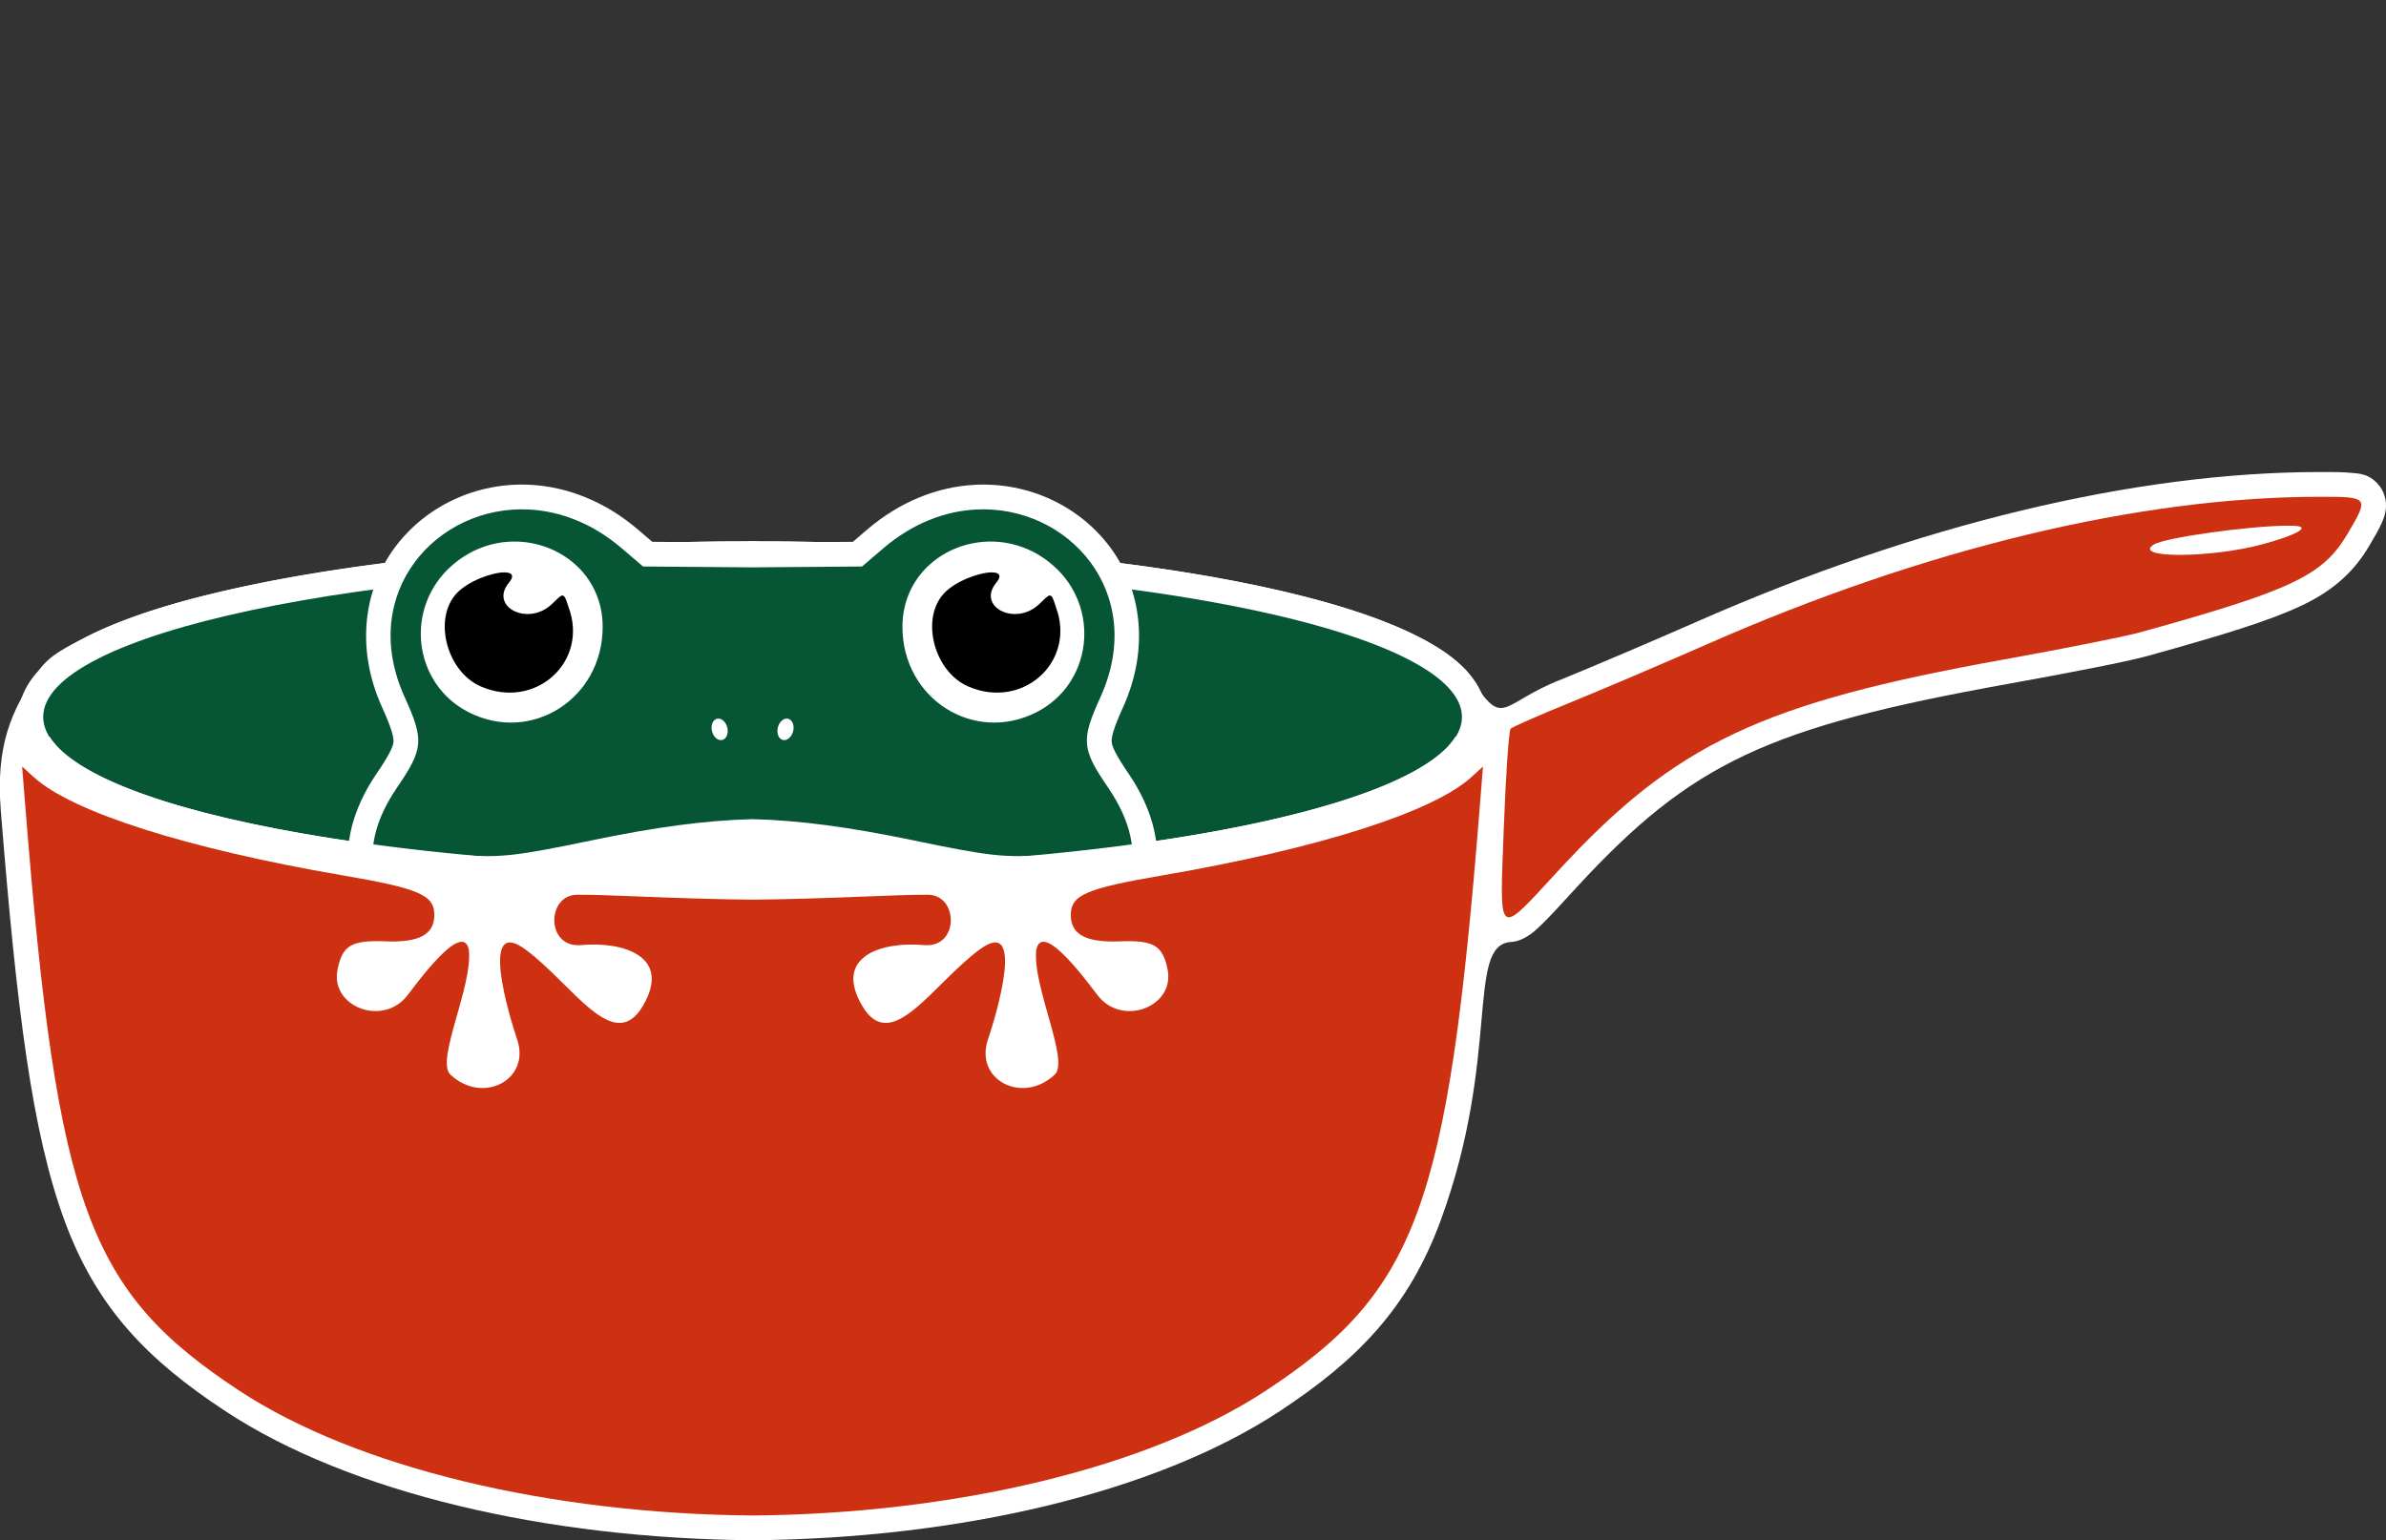 <?xml version="1.0" encoding="UTF-8" standalone="no"?>
<!-- Created with Inkscape (http://www.inkscape.org/) -->

<svg
   version="1.1"
   id="svg1"
   width="481.913"
   height="311.174"
   viewBox="0 0 481.913 311.174"
   sodipodi:docname="frog-soup-down.svg"
   inkscape:version="1.4 (86a8ad7, 2024-10-11)"
   xmlns:inkscape="http://www.inkscape.org/namespaces/inkscape"
   xmlns:sodipodi="http://sodipodi.sourceforge.net/DTD/sodipodi-0.dtd"
   xmlns:xlink="http://www.w3.org/1999/xlink"
   xmlns="http://www.w3.org/2000/svg"
   xmlns:svg="http://www.w3.org/2000/svg">
  <rect x="0" y="0" width="481.913" height="311.174" fill="#333333" stroke="none"/>
  <defs
     id="defs1">
    <inkscape:path-effect
       effect="mirror_symmetry"
       start_point="341.888,100.392"
       end_point="345.07,100.392"
       center_point="343.479,100.392"
       id="path-effect18"
       is_visible="true"
       lpeversion="1.2"
       lpesatellites=""
       mode="Y"
       discard_orig_path="false"
       fuse_paths="false"
       oposite_fuse="false"
       split_items="false"
       split_open="false"
       link_styles="false" />
    <inkscape:path-effect
       effect="mirror_symmetry"
       start_point="301.727,-79.35"
       end_point="301.727,542.719"
       center_point="301.727,231.685"
       id="path-effect17"
       is_visible="true"
       lpeversion="1.2"
       lpesatellites=""
       mode="free"
       discard_orig_path="false"
       fuse_paths="false"
       oposite_fuse="false"
       split_items="false"
       split_open="false"
       link_styles="false" />
    <inkscape:path-effect
       center_point="301.727,284.276"
       end_point="301.727,430.812"
       start_point="301.727,137.739"
       effect="mirror_symmetry"
       id="path-effect36"
       is_visible="true"
       lpeversion="1.2"
       lpesatellites=""
       mode="free"
       discard_orig_path="false"
       fuse_paths="false"
       oposite_fuse="true"
       split_items="false"
       split_open="false"
       link_styles="false" />
  </defs>
  <sodipodi:namedview
     id="namedview1"
     pagecolor="#505050"
     bordercolor="#ffffff"
     borderopacity="1"
     inkscape:showpageshadow="0"
     inkscape:pageopacity="0"
     inkscape:pagecheckerboard="1"
     inkscape:deskcolor="#505050"
     inkscape:zoom="1.4142136"
     inkscape:cx="127.27922"
     inkscape:cy="193.39371"
     inkscape:window-width="1920"
     inkscape:window-height="1051"
     inkscape:window-x="-9"
     inkscape:window-y="-9"
     inkscape:window-maximized="1"
     inkscape:current-layer="frog-soup"
     showgrid="false"
     showguides="true" />
  <g
     id="frog-soup"
     transform="translate(3.726)">
    <path
       id="sauce-pan-background"
       style="fill:#ffffff"
       d="m 464.865,95.363 c -37.428,0.005 -81.338,10.64 -125.832,30.219 -8.75,3.85 -21.146,9.132 -27.371,11.666 -12.996,5.024 -11.423,10.776 -19.215,-1.766 -2.412,-2.58 -5.598,-4.735 -9.521,-6.75 -7.846,-4.03 -18.779,-7.454 -32.301,-10.33 -27.044,-5.753 -64.563,-9.037 -102.352,-9.037 -37.788,-2e-5 -75.307,3.284 -102.352,9.037 -13.522,2.877 -24.455,6.3 -32.301,10.33 -3.923,2.015 -7.295,3.56 -9.521,6.75 -5.589,8.007 -8.706,15.182 -7.662,28.275 v 0.002 c 3.225,40.357 6.326,65.007 12.844,82.771 6.517,17.765 16.877,28.263 32.52,38.566 25.098,16.532 64.918,25.735 106.432,26.076 0.027,2.2e-4 0.055,2.2e-4 0.082,0 41.514,-0.341 81.333,-9.544 106.432,-26.076 15.643,-10.304 26.002,-20.802 32.52,-38.566 12.163,-33.153 5.044,-55.61 14.154,-56.221 1.229,-0.082 2.085,-0.46 2.766,-0.822 1.362,-0.724 2.222,-1.526 3.221,-2.477 1.998,-1.901 4.307,-4.502 7.463,-7.918 23.088,-24.989 38.352,-32.183 87.016,-40.936 12.19,-2.192 24.021,-4.491 28,-5.596 15.421,-4.279 24.774,-7.135 31.404,-10.289 6.63,-3.154 10.63,-7.123 13.457,-11.914 1.092,-1.851 1.955,-3.265 2.633,-4.832 0.339,-0.783 0.666,-1.617 0.783,-2.824 0.117,-1.208 -0.165,-3.014 -1.178,-4.369 -2.026,-2.711 -4.274,-2.659 -6.014,-2.82 -1.739,-0.162 -3.633,-0.151 -6.105,-0.15 z"
       sodipodi:nodetypes="cssssscsscccssscsssssssssssssscc" />
    <rect
       style="fill:none;stroke-width:1.015;stroke-linecap:square;-inkscape-stroke:none"
       id="background"
       width="477.196"
       height="306.173"
       x="4.9999999e-06"
       y="2.0092773e-06" />
    <ellipse
       style="fill:#ce3112;fill-opacity:1;stroke-width:1.077;stroke-linecap:square;-inkscape-stroke:none"
       id="basin-inside"
       cx="148.273"
       cy="144.843"
       rx="143.273"
       ry="30.477" />
    <g
       id="right-leg-down"
       transform="rotate(30,219.91,144.844)">
      <path
         style="fill:#ffffff;fill-opacity:1;stroke-width:1.077;stroke-linecap:square;-inkscape-stroke:none"
         sodipodi:type="inkscape:offset"
         inkscape:radius="5"
         inkscape:original="M 301.72656 239.00586 L 301.72656 299.96094 A 143.27344 30.477417 0 0 0 445 269.48242 A 143.27344 30.477417 0 0 0 301.72656 239.00586 z "
         xlink:href="#right-leg-down-7"
         id="right-leg-up-b-3"
         inkscape:href="#right-leg-down-7"
         d="m 301.727,234.006 a 5,5 0 0 0 -5,5 v 60.955 a 5,5 0 0 0 5,5 c 37.788,0 75.307,-3.284 102.352,-9.037 13.522,-2.877 24.455,-6.3 32.301,-10.33 3.923,-2.015 7.11,-4.17 9.521,-6.75 2.412,-2.58 4.1,-5.828 4.1,-9.361 -4.7e-4,-3.533 -1.689,-6.782 -4.102,-9.361 -2.412,-2.579 -5.598,-4.735 -9.521,-6.75 -7.846,-4.029 -18.781,-7.454 -32.303,-10.33 -27.044,-5.753 -64.561,-9.035 -102.348,-9.035 z"
         transform="rotate(-30,64.057,493.511)" />
      <path
         id="right-leg-up-f-3"
         style="fill:#065535;fill-opacity:1;stroke-width:1.077;stroke-linecap:square;-inkscape-stroke:none"
         d="m 142.632,154.268 30.478,52.789 a 30.477,143.273 60 0 0 108.839,-98.032 30.477,143.273 60 0 0 -139.317,45.243 z" />
    </g>
    <g
       id="left-leg-down"
       transform="rotate(-30,76.637,144.844)">
      <path
         style="fill:#ffffff;fill-opacity:1;stroke-width:1.077;stroke-linecap:square"
         sodipodi:type="inkscape:offset"
         inkscape:radius="5"
         inkscape:original="M 301.72656 239.00586 C 222.59884 239.00586 158.45315 252.65021 158.45312 269.48242 C 158.45311 286.31463 222.59882 299.96094 301.72656 299.96094 L 301.72656 239.00586 z "
         xlink:href="#left-leg-down-3"
         id="left-leg-up-b-6"
         inkscape:href="#left-leg-down-3"
         d="m 301.727,234.006 c -39.851,0 -75.916,3.412 -102.35,9.035 -13.217,2.811 -24.009,6.137 -31.912,10.111 -3.952,1.987 -7.207,4.124 -9.705,6.721 -2.498,2.596 -4.307,5.917 -4.307,9.609 0,3.692 1.809,7.013 4.307,9.609 2.498,2.596 5.753,4.733 9.705,6.721 7.903,3.975 18.695,7.3 31.912,10.111 26.434,5.623 62.498,9.037 102.35,9.037 a 5,5 0 0 0 5,-5 v -60.955 a 5,5 0 0 0 -5,-5 z"
         transform="rotate(30,385.943,-79.184)" />
      <path
         id="left-leg-up-f-1"
         style="fill:#065535;fill-opacity:1;stroke-width:1.077;stroke-linecap:square"
         d="M 153.915,154.268 C 85.388,114.704 23.014,94.448 14.598,109.025 c -8.416,14.577 40.313,58.468 108.839,98.032 z" />
    </g>
    <g
       id="frog-down"
       inkscape:label="frog-down"
       transform="translate(0,97.9)">
      <path
         id="frog-up-b"
         style="fill:#ffffff"
         d="m 103.459,0.048 c -11.005,-0.593 -21.289,4.343 -27.467,12.693 -6.178,8.35 -7.971,20.282 -2.547,32.244 1.919,4.232 2.376,6.048 2.297,7 -0.079,0.952 -0.808,2.601 -3.391,6.381 -5.146,7.531 -7.142,15.671 -4.902,23.238 2.24,7.567 8.204,13.906 16.895,19.393 2.391,1.509 2.624,2.174 2.422,1.594 -0.203,-0.58 0.038,-0.079 -0.906,2.449 -0.006,0.016 -0.012,0.031 -0.018,0.047 l -7.623,21.072 0.062,-0.166 c -6.787,16.862 0.549,33.53 8.346,47.217 1.389,2.438 3.508,3.669 5.641,4.35 2.133,0.68 4.462,0.834 56.006,0.834 51.544,-2e-5 53.873,-0.154 56.006,-0.834 2.133,-0.68 4.252,-1.912 5.641,-4.35 7.796,-13.687 15.132,-30.355 8.346,-47.217 l 0.062,0.166 -7.623,-21.072 c -0.006,-0.016 -0.012,-0.031 -0.018,-0.047 -0.944,-2.528 -0.704,-3.03 -0.906,-2.449 -0.203,0.58 0.031,-0.084 2.422,-1.594 8.691,-5.486 14.655,-11.825 16.895,-19.393 2.24,-7.567 0.243,-15.707 -4.902,-23.238 -2.583,-3.78 -3.311,-5.429 -3.391,-6.381 -0.079,-0.952 0.378,-2.768 2.297,-7 5.424,-11.962 3.631,-23.894 -2.547,-32.244 -6.178,-8.35 -16.462,-13.286 -27.467,-12.693 -7.337,0.395 -14.961,3.299 -21.699,9.066 l -2.861,2.449 -20.254,0.16 -20.254,-0.16 -2.861,-2.449 h -0.002 C 118.418,3.347 110.795,0.443 103.459,0.048 Z"
         sodipodi:nodetypes="csssssssccccsscssccccscsssssssccccccc" />
      <path
         id="frog-up-f"
         style="fill:#065535;fill-opacity:1"
         d="M 103.189,5.04 C 84.504,4.034 68.462,21.886 78,42.921 c 3.959,8.732 3.816,10.457 -1.52,18.266 -9.174,13.427 -5.638,25.374 10.533,35.582 5.173,3.265 5.58,4.525 3.529,10.02 l -7.623,21.072 c -5.882,14.614 0.457,29.544 8.051,42.875 2.159,3.79 12.612,4.005 8.523,-6.492 -4.088,-10.497 -1.862,-40.721 34.873,-53.047 l 7.9,-2.65 -9.559,-1.723 C 108.796,102.518 85.172,90.228 79.418,79.101 77.085,74.59 78.137,74.112 88.834,74.823 97.532,75.402 100.253,75.102 116,71.833 c 12.646,-2.626 22.73,-3.996 32.273,-4.242 9.543,0.246 19.627,1.617 32.273,4.242 15.747,3.269 18.468,3.569 27.166,2.99 10.697,-0.712 11.749,-0.234 9.416,4.277 -5.754,11.127 -29.378,23.417 -53.291,27.723 l -9.559,1.723 7.9,2.65 c 36.735,12.325 38.961,42.55 34.873,53.047 -4.088,10.497 6.365,10.282 8.523,6.492 7.594,-13.331 13.932,-28.261 8.051,-42.875 l -7.623,-21.072 c -2.051,-5.494 -1.643,-6.754 3.529,-10.02 16.171,-10.208 19.707,-22.155 10.533,-35.582 -5.336,-7.809 -5.479,-9.534 -1.52,-18.266 9.538,-21.035 -6.504,-38.887 -25.189,-37.881 -6.228,0.335 -12.751,2.766 -18.717,7.873 l -4.25,3.637 -22.117,0.174 -22.117,-0.174 -4.25,-3.637 C 115.94,7.806 109.418,5.376 103.189,5.04 Z m -3.303,6.471 C 109.238,11.363 118,18.214 118,28.743 118,43.236 103.639,52.411 90.971,46.011 79.662,40.298 77.872,24.849 87.537,16.362 91.263,13.091 95.636,11.578 99.887,11.511 Z m 96.773,0 c 4.251,0.067 8.623,1.58 12.35,4.852 9.665,8.486 7.876,23.935 -3.434,29.648 -12.668,6.4 -27.029,-2.775 -27.029,-17.268 0,-10.529 8.762,-17.38 18.113,-17.232 z M 141.359,47.273 c 0.778,-0.005 1.541,0.742 1.807,1.783 0.301,1.182 -0.145,2.316 -0.996,2.533 -0.851,0.217 -1.786,-0.565 -2.088,-1.748 -0.301,-1.182 0.145,-2.316 0.996,-2.533 0.067,-0.017 0.136,-0.028 0.205,-0.033 0.025,-0.002 0.051,-0.002 0.076,-0.002 z m 13.756,0 c 0.05,-0.003 0.1,-0.002 0.15,0.002 0.07,0.005 0.138,0.016 0.205,0.033 0.851,0.217 1.297,1.351 0.996,2.533 -0.302,1.183 -1.236,1.965 -2.088,1.748 -0.851,-0.217 -1.297,-1.351 -0.996,-2.533 0.257,-1.008 0.981,-1.742 1.732,-1.783 z" />
      <path
         style="fill:#065535;fill-opacity:1;stroke-width:1.051"
         d="m 102.872,154.305 c -0.686,-0.136 -0.421,15.094 2.402,17.435 2.287,1.896 23.055,3.271 42.999,3.581 19.945,-0.31 40.712,-1.685 42.999,-3.581 2.823,-2.341 3.088,-17.571 2.402,-17.435 -0.884,0.175 -3.774,1.45 -7.904,4.029 -13.164,8.221 -22.219,9.97 -37.497,10.2 -15.277,-0.23 -24.333,-1.979 -37.497,-10.2 -4.13,-2.579 -7.021,-3.854 -7.904,-4.029 z"
         id="stomach-up"
         sodipodi:nodetypes="sscssscss" />
      <path
         style="fill:#000000;fill-opacity:1"
         d="m 196.553,17.735 c -2.506,0.017 -7.326,1.767 -9.629,4.252 -4.768,5.145 -1.995,15.797 4.893,18.791 11.073,4.814 21.904,-5.038 17.699,-16.098 -1,-3.278 -1.126,-2.62 -3.391,-0.494 -4.799,4.508 -12.662,0.495 -8.605,-4.393 1.207,-1.455 0.536,-2.069 -0.967,-2.059 z"
         id="right-eye" />
      <path
         style="fill:#000000;fill-opacity:1"
         d="m 98.116,17.735 c 1.503,-0.01 2.174,0.604 0.967,2.059 -4.056,4.887 3.807,8.901 8.605,4.393 2.265,-2.126 2.391,-2.784 3.391,0.494 4.205,11.06 -6.626,20.911 -17.699,16.098 -6.888,-2.994 -9.661,-13.646 -4.893,-18.791 2.303,-2.485 7.123,-4.235 9.629,-4.252 z"
         id="left-eye" />
    </g>
    <g
       id="sauce-pan">
      <path
         id="basin-inside-legs"
         style="fill:#ffffff;fill-opacity:1;stroke-width:1.077;stroke-linecap:square;-inkscape-stroke:none"
         d="M 290.262,148.794 A 143.273,30.477 0 0 1 148.273,175.322 143.273,30.477 0 0 1 6.326,148.843 a 143.273,30.477 0 0 0 -1.326,4 143.273,30.477 0 0 0 143.273,30.479 143.273,30.477 0 0 0 143.273,-30.479 143.273,30.477 0 0 0 -1.285,-4.049 z" />
      <path
         id="pan-handle"
         style="fill:#ce3112;fill-opacity:1"
         d="m 464.865,100.363 c -36.476,0.005 -79.827,10.437 -123.818,29.795 -8.8,3.872 -21.175,9.147 -27.5,11.721 -6.325,2.574 -11.798,4.974 -12.16,5.332 -0.363,0.358 -0.982,9.313 -1.377,19.9 -0.854,22.892 -1.54,22.365 11.188,8.59 23.554,-25.492 40.811,-33.653 89.803,-42.465 12.126,-2.181 24.522,-4.653 27.547,-5.492 30.724,-8.526 36.899,-11.462 41.893,-19.926 4.348,-7.37 4.285,-7.456 -5.574,-7.455 z m -6.809,5.84 c 0.774,-0.007 1.446,0.01 1.99,0.055 2.928,0.241 -0.212,1.938 -6.889,3.725 -10.521,2.816 -26.387,2.83 -21.84,0.019 2.296,-1.419 19.256,-3.733 26.738,-3.799 z" />
      <path
         style="fill:#ffffff;fill-opacity:1"
         d="m 0.744,154.861 0.678,8.5 c 6.434,80.514 12.664,97.493 43.129,117.561 23.746,15.641 62.941,24.917 103.723,25.252 40.782,-0.335 79.977,-9.611 103.723,-25.252 30.465,-20.067 36.695,-37.046 43.129,-117.561 l 0.678,-8.5 -2.377,2.162 c -7.769,7.06 -62.326,19.818 -62.326,19.818 l -47.359,3.924 c 0,0 -18.733,0.805 -35.467,0.994 -16.734,-0.189 -35.467,-0.994 -35.467,-0.994 l -47.359,-3.924 c 0,0 -54.557,-12.758 -62.326,-19.818 z"
         id="basin-outside-b-body"
         sodipodi:nodetypes="ccscscccccccccc" />
      <path
         style="fill:#ce3112;fill-opacity:1"
         d="m 0.744,154.861 0.678,8.5 c 6.434,80.514 12.664,97.493 43.129,117.561 23.746,15.641 62.941,24.917 103.723,25.252 40.782,-0.335 79.977,-9.611 103.723,-25.252 30.465,-20.067 36.695,-37.046 43.129,-117.561 l 0.678,-8.5 -2.377,2.162 c -7.769,7.06 -30.958,14.433 -62.326,19.818 -15.526,2.666 -18.553,3.974 -18.553,8.02 0,3.935 3.068,5.589 9.867,5.32 6.887,-0.272 8.707,0.802 9.689,5.713 1.476,7.382 -8.846,11.476 -13.873,5.502 -1.372,-1.631 -11.332,-15.823 -12.654,-9.531 -0.823,7.46 6.778,22.394 3.721,25.248 -6.558,6.121 -16.244,1.009 -13.477,-7.113 1.557,-4.568 7.804,-25.213 -1.736,-18.135 -9.54,7.078 -17.805,21.406 -23.693,11.299 -5.889,-10.107 4.25,-12.982 12.49,-12.229 7.156,0.655 7.04,-10.095 0.859,-10.17 -6.181,-0.074 -18.733,0.805 -35.467,0.994 -16.734,-0.189 -29.286,-1.069 -35.467,-0.994 -6.181,0.074 -6.297,10.825 0.859,10.17 8.24,-0.754 18.379,2.121 12.49,12.229 -5.889,10.107 -14.153,-4.22 -23.693,-11.299 -9.54,-7.078 -3.293,13.567 -1.736,18.135 2.768,8.122 -6.919,13.235 -13.477,7.113 -3.057,-2.854 4.543,-17.788 3.721,-25.248 -1.323,-6.292 -11.282,7.9 -12.654,9.531 -5.027,5.974 -15.35,1.88 -13.873,-5.502 0.982,-4.91 2.803,-5.985 9.689,-5.713 6.799,0.269 9.867,-1.385 9.867,-5.32 0,-4.046 -3.027,-5.354 -18.553,-8.02 C 34.079,171.456 10.89,164.083 3.121,157.023 Z"
         id="basin-outside-f" />
    </g>
  </g>
</svg>
